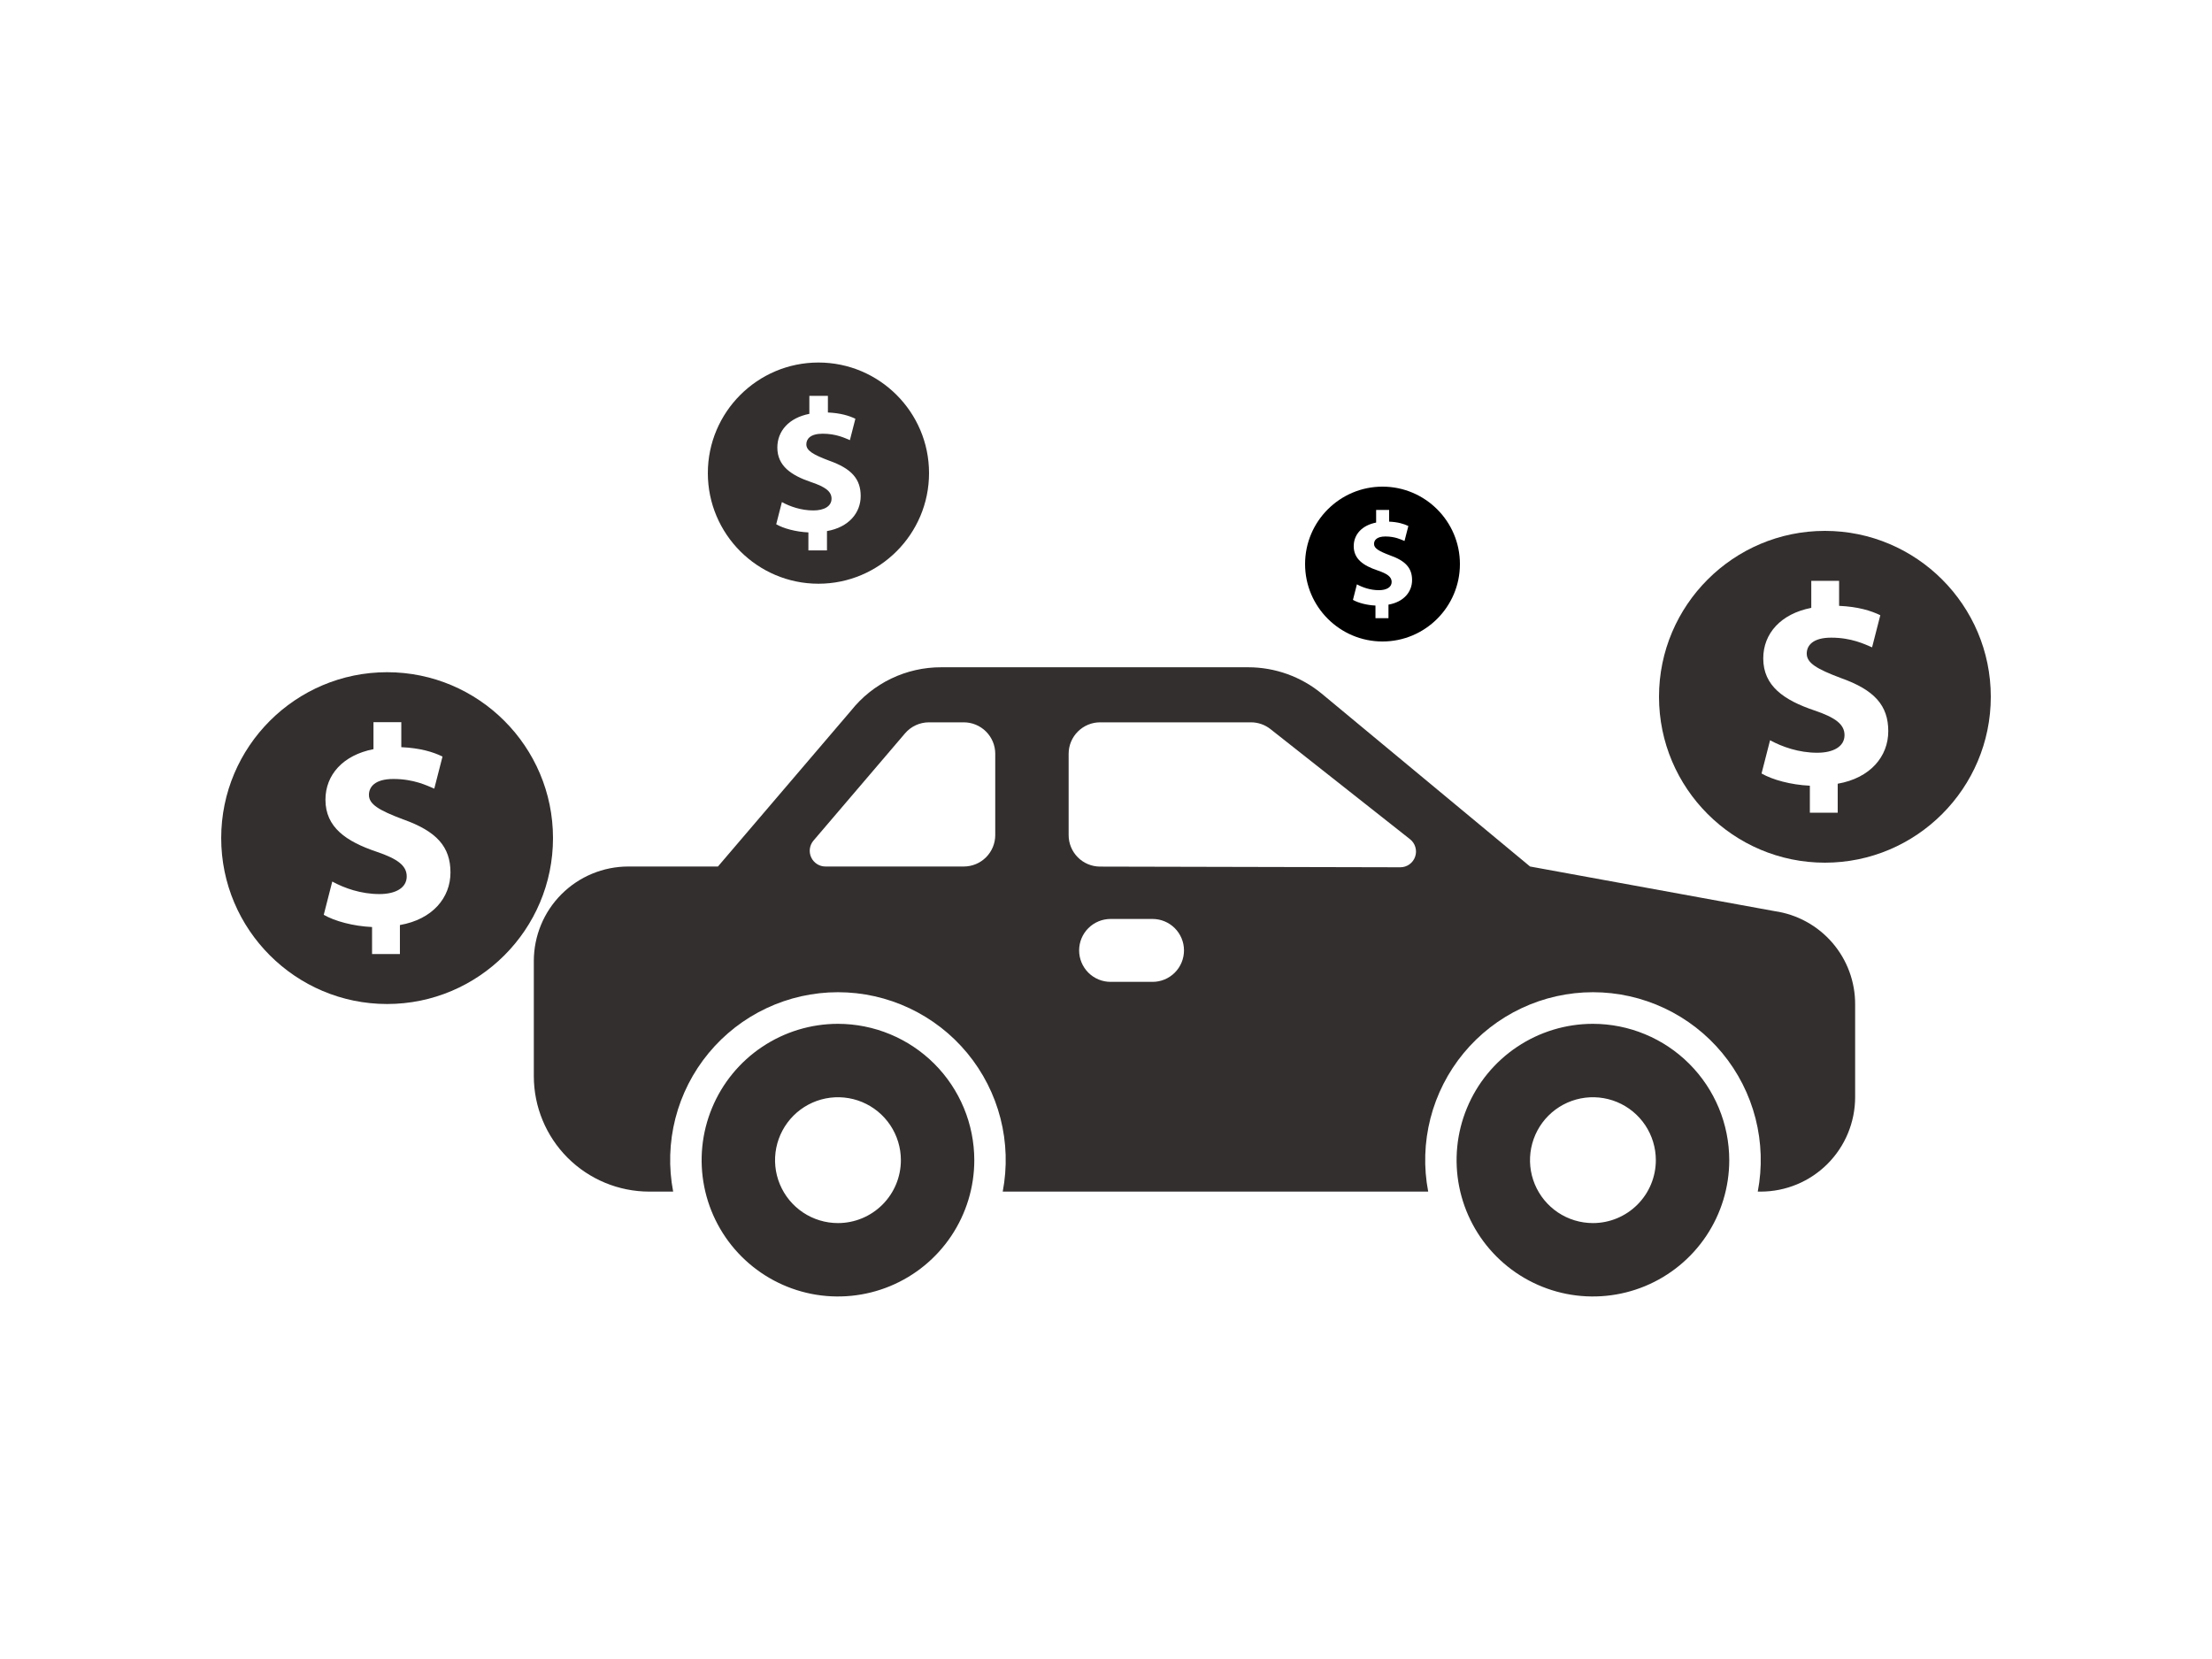 <svg width="100" height="75" viewBox="0 0 100 75" fill="none" xmlns="http://www.w3.org/2000/svg">
<path d="M37.883 46.285C36.664 46.285 35.472 46.647 34.459 47.324C33.445 48.001 32.655 48.964 32.189 50.09C31.722 51.216 31.6 52.455 31.838 53.651C32.076 54.846 32.663 55.944 33.525 56.806C34.387 57.668 35.485 58.255 36.68 58.493C37.876 58.73 39.115 58.608 40.241 58.142C41.367 57.676 42.33 56.886 43.007 55.872C43.684 54.859 44.046 53.667 44.046 52.448C44.044 50.814 43.394 49.248 42.239 48.092C41.083 46.937 39.517 46.287 37.883 46.285V46.285ZM37.883 55.293C37.32 55.293 36.77 55.126 36.302 54.813C35.835 54.501 35.47 54.056 35.255 53.537C35.039 53.017 34.983 52.445 35.093 51.893C35.203 51.342 35.474 50.835 35.871 50.437C36.269 50.039 36.776 49.768 37.328 49.658C37.88 49.549 38.452 49.605 38.971 49.82C39.491 50.035 39.935 50.4 40.248 50.868C40.56 51.336 40.727 51.886 40.727 52.448C40.727 53.203 40.428 53.926 39.894 54.459C39.361 54.993 38.637 55.293 37.883 55.293V55.293Z" fill="#332F2E"/>
<path d="M72.013 46.285C70.794 46.285 69.602 46.647 68.589 47.324C67.575 48.001 66.785 48.964 66.319 50.09C65.852 51.216 65.73 52.455 65.968 53.651C66.206 54.846 66.793 55.944 67.655 56.806C68.517 57.668 69.615 58.255 70.81 58.493C72.006 58.73 73.245 58.608 74.371 58.142C75.497 57.676 76.46 56.886 77.137 55.872C77.814 54.859 78.176 53.667 78.176 52.448C78.174 50.814 77.524 49.248 76.368 48.092C75.213 46.937 73.647 46.287 72.013 46.285V46.285ZM72.013 55.293C71.45 55.293 70.9 55.126 70.432 54.813C69.965 54.501 69.6 54.056 69.385 53.537C69.169 53.017 69.113 52.445 69.223 51.893C69.333 51.342 69.603 50.835 70.001 50.437C70.399 50.039 70.906 49.768 71.458 49.658C72.01 49.549 72.581 49.605 73.101 49.82C73.621 50.035 74.065 50.4 74.378 50.868C74.69 51.336 74.857 51.886 74.857 52.448C74.857 53.203 74.557 53.926 74.024 54.459C73.49 54.993 72.767 55.293 72.013 55.293Z" fill="#332F2E"/>
<path d="M80.24 41.193L69.171 39.173L59.747 31.354C58.813 30.587 57.642 30.167 56.433 30.166H42.549C41.766 30.164 40.994 30.339 40.288 30.678C39.583 31.017 38.964 31.511 38.477 32.123L32.457 39.173H28.4C27.269 39.175 26.184 39.625 25.384 40.425C24.584 41.224 24.135 42.309 24.133 43.44V48.655C24.135 50.038 24.685 51.363 25.662 52.341C26.64 53.318 27.966 53.868 29.348 53.87H30.432C30.222 52.773 30.256 51.643 30.533 50.56C30.81 49.478 31.323 48.47 32.035 47.609C32.746 46.748 33.639 46.055 34.65 45.579C35.661 45.103 36.764 44.856 37.882 44.856C38.999 44.856 40.102 45.103 41.113 45.579C42.123 46.055 43.017 46.748 43.728 47.609C44.44 48.47 44.953 49.478 45.23 50.56C45.507 51.643 45.541 52.773 45.331 53.87H64.566C64.355 52.773 64.39 51.643 64.667 50.56C64.944 49.478 65.457 48.47 66.168 47.609C66.88 46.748 67.773 46.055 68.784 45.579C69.794 45.103 70.898 44.856 72.015 44.856C73.132 44.856 74.236 45.103 75.246 45.579C76.257 46.055 77.15 46.748 77.862 47.609C78.574 48.47 79.086 49.478 79.363 50.56C79.64 51.643 79.675 52.773 79.465 53.87H79.6C80.731 53.869 81.816 53.419 82.616 52.619C83.416 51.819 83.866 50.734 83.867 49.603V45.411C83.872 44.389 83.508 43.4 82.842 42.625C82.175 41.85 81.252 41.341 80.24 41.193V41.193ZM44.993 37.751C44.993 38.129 44.843 38.49 44.576 38.757C44.309 39.024 43.948 39.173 43.571 39.173H37.318C37.182 39.174 37.049 39.135 36.934 39.061C36.82 38.988 36.729 38.883 36.672 38.76C36.615 38.637 36.594 38.499 36.613 38.365C36.632 38.23 36.689 38.103 36.777 38L40.915 33.153C41.049 32.996 41.215 32.871 41.402 32.785C41.588 32.699 41.791 32.655 41.997 32.655H43.571C43.948 32.655 44.309 32.805 44.576 33.072C44.843 33.338 44.993 33.7 44.993 34.077V37.751ZM52.104 44.388H50.208C49.83 44.388 49.469 44.239 49.202 43.972C48.935 43.705 48.785 43.343 48.785 42.966C48.785 42.589 48.935 42.227 49.202 41.96C49.469 41.694 49.83 41.544 50.208 41.544H52.104C52.481 41.544 52.843 41.694 53.109 41.96C53.376 42.227 53.526 42.589 53.526 42.966C53.526 43.343 53.376 43.705 53.109 43.972C52.843 44.239 52.481 44.388 52.104 44.388ZM63.301 39.208L49.73 39.177C49.353 39.176 48.993 39.026 48.727 38.759C48.461 38.492 48.311 38.131 48.311 37.755V34.077C48.311 33.7 48.461 33.338 48.728 33.072C48.995 32.805 49.356 32.655 49.733 32.655H56.554C56.874 32.655 57.184 32.763 57.435 32.961L63.743 37.938C63.86 38.03 63.945 38.156 63.986 38.298C64.028 38.44 64.024 38.591 63.975 38.731C63.926 38.871 63.835 38.992 63.715 39.078C63.594 39.163 63.449 39.209 63.301 39.208V39.208Z" fill="#332F2E"/>
<path d="M17.5 30.389C13.365 30.389 10 33.753 10 37.888C10 42.024 13.366 45.389 17.5 45.389C21.635 45.389 25 42.024 25 37.888C25 33.753 21.635 30.389 17.5 30.389ZM18.079 41.819V43.13H16.82V41.909C15.959 41.87 15.124 41.639 14.636 41.357L15.021 39.853C15.561 40.149 16.319 40.419 17.153 40.419C17.886 40.419 18.387 40.137 18.387 39.622C18.387 39.135 17.976 38.827 17.025 38.505C15.651 38.042 14.713 37.401 14.713 36.155C14.713 35.024 15.51 34.137 16.884 33.868V32.648H18.142V33.778C19.003 33.817 19.581 33.996 20.005 34.202L19.633 35.653C19.299 35.513 18.707 35.216 17.783 35.216C16.948 35.216 16.679 35.576 16.679 35.936C16.679 36.36 17.128 36.629 18.22 37.041C19.747 37.581 20.365 38.287 20.365 39.443C20.365 40.585 19.555 41.562 18.079 41.819Z" fill="#332F2E"/>
<path d="M37 16.389C34.244 16.389 32 18.631 32 21.388C32 24.145 34.244 26.389 37 26.389C39.757 26.389 42 24.145 42 21.388C42 18.631 39.757 16.389 37 16.389ZM37.386 24.009V24.883H36.546V24.069C35.973 24.043 35.416 23.889 35.091 23.701L35.348 22.698C35.707 22.895 36.213 23.076 36.769 23.076C37.257 23.076 37.592 22.888 37.592 22.544C37.592 22.219 37.317 22.014 36.683 21.8C35.767 21.491 35.142 21.064 35.142 20.233C35.142 19.479 35.673 18.888 36.589 18.709V17.895H37.428V18.648C38.002 18.674 38.388 18.794 38.67 18.931L38.422 19.898C38.199 19.805 37.805 19.607 37.189 19.607C36.632 19.607 36.453 19.847 36.453 20.087C36.453 20.37 36.752 20.549 37.48 20.824C38.498 21.183 38.91 21.654 38.91 22.425C38.91 23.186 38.37 23.837 37.386 24.009Z" fill="#332F2E"/>
<path d="M62.5 22C60.571 22 59 23.57 59 25.5C59 27.43 60.571 29 62.5 29C64.43 29 66 27.43 66 25.5C66 23.57 64.43 22 62.5 22ZM62.77 27.334V27.946H62.182V27.376C61.781 27.358 61.391 27.25 61.164 27.119L61.343 26.417C61.595 26.555 61.949 26.681 62.338 26.681C62.68 26.681 62.914 26.549 62.914 26.309C62.914 26.081 62.722 25.938 62.278 25.788C61.637 25.572 61.199 25.273 61.199 24.691C61.199 24.163 61.571 23.749 62.212 23.624V23.054H62.8V23.582C63.201 23.6 63.471 23.684 63.669 23.78L63.495 24.457C63.339 24.391 63.063 24.253 62.632 24.253C62.242 24.253 62.117 24.421 62.117 24.589C62.117 24.787 62.326 24.912 62.836 25.105C63.549 25.356 63.837 25.686 63.837 26.226C63.837 26.758 63.459 27.214 62.77 27.334Z" fill="black"/>
<path d="M82.5 24C78.365 24 75 27.364 75 31.499C75 35.635 78.366 39 82.5 39C86.635 39 90 35.635 90 31.499C90 27.364 86.635 24 82.5 24ZM83.079 35.431V36.741H81.82V35.52C80.959 35.481 80.124 35.25 79.636 34.968L80.021 33.465C80.561 33.76 81.319 34.03 82.153 34.03C82.886 34.03 83.387 33.748 83.387 33.234C83.387 32.746 82.975 32.438 82.025 32.117C80.651 31.654 79.713 31.012 79.713 29.766C79.713 28.636 80.51 27.748 81.884 27.48V26.259H83.142V27.389C84.003 27.428 84.581 27.608 85.005 27.813L84.633 29.265C84.299 29.124 83.707 28.827 82.783 28.827C81.948 28.827 81.679 29.187 81.679 29.548C81.679 29.972 82.128 30.241 83.22 30.652C84.747 31.192 85.365 31.898 85.365 33.055C85.365 34.196 84.555 35.173 83.079 35.431Z" fill="#332F2E"/>
</svg>
